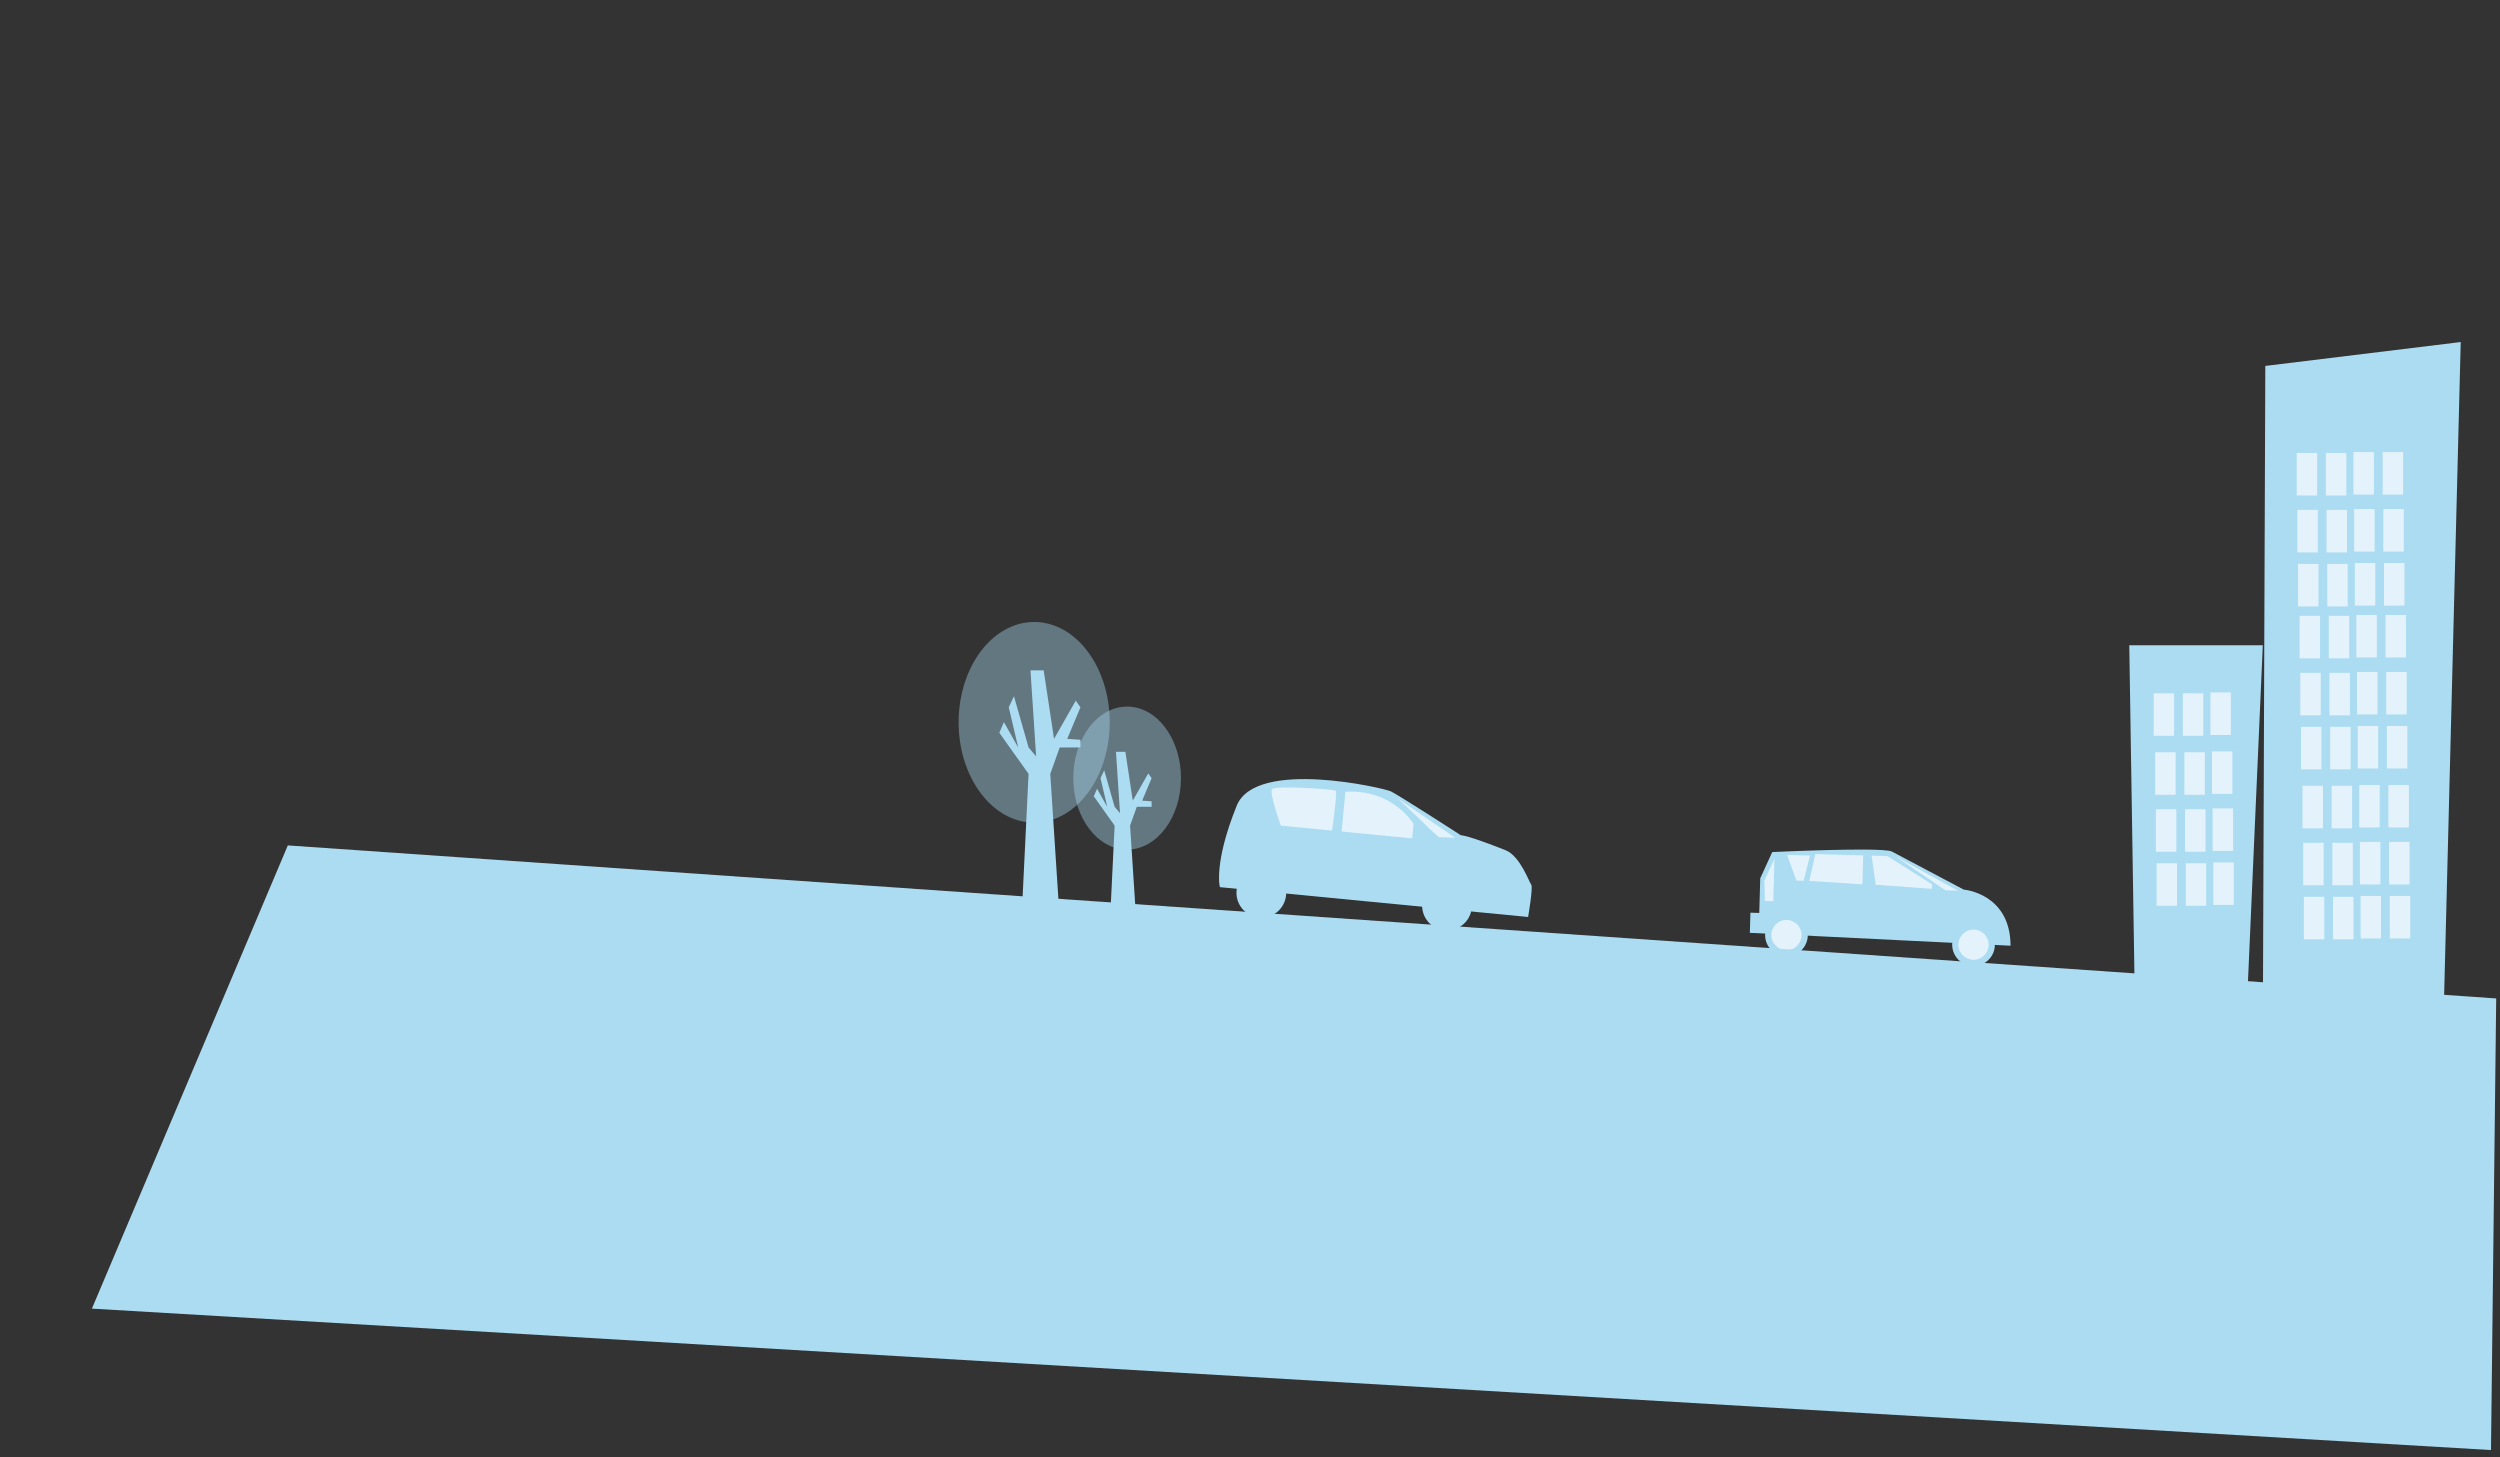 <?xml version="1.0" encoding="utf-8"?>
<!-- Generator: Adobe Illustrator 16.0.4, SVG Export Plug-In . SVG Version: 6.00 Build 0)  -->
<!DOCTYPE svg PUBLIC "-//W3C//DTD SVG 1.1//EN" "http://www.w3.org/Graphics/SVG/1.1/DTD/svg11.dtd">
<svg version="1.1" id="Layer_1" xmlns="http://www.w3.org/2000/svg" xmlns:xlink="http://www.w3.org/1999/xlink" x="0px" y="0px"
	 width="1310.729px" height="763.95px" viewBox="0 0 1310.729 763.95" enable-background="new 0 0 1310.729 763.95"
	 xml:space="preserve">
<rect x="0" y="0" width="1310.729" height="763.95" fill="#333333" stroke="none"/>
<polygon fill="#ABDCF2" points="535.733,478.666 539.271,405.746 523.938,384.183 526.344,378.604 533.83,391.891 528.885,370.828 
	531.604,365.019 539.271,391.891 543.229,396.548 540.26,351.433 547.186,351.433 552.625,387.379 556.178,381.13 564.002,367.366 
	566.475,370.828 559.551,387.379 566.475,387.855 566.475,391.891 555.594,391.891 550.646,405.746 555.594,481.89 "/>
<ellipse opacity="0.4" fill="#ABDCF2" cx="542.207" cy="378.695" rx="39.609" ry="52.599"/>
<polygon fill="#ABDCF2" points="581.866,484.831 584.388,432.864 573.461,417.497 575.174,413.521 580.51,422.99 576.985,407.979 
	578.924,403.84 584.388,422.99 587.207,426.309 585.092,394.157 590.027,394.157 593.904,419.774 596.436,415.321 602.012,405.512 
	603.774,407.979 598.84,419.774 603.774,420.114 603.774,422.99 596.02,422.99 592.494,432.864 596.02,487.129 "/>
<ellipse opacity="0.4" fill="#ABDCF2" cx="590.942" cy="407.944" rx="28.228" ry="37.485"/>
<g>
	<path fill="#ABDCF2" d="M917.435,489.071l0.293-10.552l4.644,0.128l0.504-18.151l6.296-13.765c0,0,55.838-2.673,62.532-0.375
		l37.885,20.063c0,0,24.448,1.946,24.529,29.408L917.435,489.071z"/>
	<circle fill="#ABDCF2" cx="936.622" cy="490.238" r="11.191"/>
	<circle fill="#ABDCF2" cx="1034.701" cy="495.289" r="11.19"/>
	<polygon fill="#E4F3FB" points="925.278,472.393 929.723,472.516 930.344,450.144 925.077,461.646 	"/>
	<polygon fill="#E4F3FB" points="941.852,461.659 945.652,461.763 948.976,448.549 936.946,448.215 	"/>
	<polygon fill="#E4F3FB" points="948.606,461.846 976.437,463.676 976.859,448.479 951.744,447.781 	"/>
	<polygon fill="#E4F3FB" points="983.401,463.869 1012.913,466 1012.979,463.635 989.521,448.832 981.291,448.602 	"/>
	<polygon fill="#E4F3FB" points="993.744,448.948 1019.959,466.756 1026.501,466.986 993.744,448.948 	"/>
	<circle fill="#E4F3FB" cx="936.623" cy="490.238" r="7.918"/>
	<circle fill="#E4F3FB" cx="1034.7" cy="495.288" r="7.918"/>
</g>
<polygon fill="#ABDCF2" points="1119.458,536.191 1116.36,338.31 1186.374,338.31 1177.444,540.548 1186.374,542.598 
	1187.686,191.849 1290.135,179.327 1280.366,564.065 1186.374,564.065 "/>
<polygon fill="#ABDCF2" points="150.903,443.244 1308.739,523.474 1306.005,760.251 48.182,686.102 "/>
<g>
	<path fill="#ABDCF2" d="M639.561,465.123l161.619,15.642c0,0,2.691-15.642,1.636-16.922c-1.054-1.278-5.824-15.057-13.447-18.08
		c-20.16-7.996-23.497-7.874-23.497-7.874s-31.318-20.244-36.646-22.98c-3.128-1.608-70.749-17.448-80.818,7.489
		C636.162,452.72,639.561,465.123,639.561,465.123z"/>
	<path fill="#E4F3FB" d="M671.539,432.882l26.838,2.597c0,0,2.812-19.932,2.018-20.844s-31.982-2.943-33.484-0.881
		C665.409,415.819,671.539,432.882,671.539,432.882z"/>
	<path fill="#E4F3FB" d="M703.37,435.962l37.016,3.583l0.734-7.585c0,0-10.85-18.382-35.732-16.842L703.37,435.962z"/>
	<path fill="#E4F3FB" d="M754.422,438.948l8.488,0.263l-29.982-20.515c0,0,12.268,11.475,13.786,13.106
		C749.199,434.474,754.422,438.948,754.422,438.948z"/>
	<circle fill="#ABDCF2" cx="661.306" cy="468.08" r="13.039"/>
	<circle fill="#ABDCF2" cx="758.64" cy="474.775" r="13.039"/>
</g>
<g>
	<rect x="1207.176" y="411.987" fill="#E4F3FB" width="10.719" height="22.288"/>
	<rect x="1222.476" y="411.987" fill="#E4F3FB" width="10.719" height="22.288"/>
	<rect x="1207.531" y="441.864" fill="#E4F3FB" width="10.719" height="22.288"/>
	<rect x="1222.831" y="441.864" fill="#E4F3FB" width="10.719" height="22.288"/>
	<rect x="1207.887" y="470.181" fill="#E4F3FB" width="10.72" height="22.288"/>
	<rect x="1223.187" y="470.181" fill="#E4F3FB" width="10.719" height="22.288"/>
</g>
<g>
	<rect x="1236.931" y="411.539" fill="#E4F3FB" width="10.719" height="22.289"/>
	<rect x="1252.23" y="411.539" fill="#E4F3FB" width="10.719" height="22.289"/>
	<rect x="1237.287" y="441.416" fill="#E4F3FB" width="10.719" height="22.289"/>
	<rect x="1252.586" y="441.416" fill="#E4F3FB" width="10.72" height="22.289"/>
	<rect x="1237.643" y="469.732" fill="#E4F3FB" width="10.719" height="22.289"/>
	<rect x="1252.942" y="469.732" fill="#E4F3FB" width="10.719" height="22.289"/>
</g>
<g>
	<rect x="1205.663" y="322.876" fill="#E4F3FB" width="10.719" height="22.288"/>
	<rect x="1220.962" y="322.876" fill="#E4F3FB" width="10.719" height="22.288"/>
	<rect x="1206.019" y="352.753" fill="#E4F3FB" width="10.719" height="22.288"/>
	<rect x="1221.318" y="352.753" fill="#E4F3FB" width="10.719" height="22.288"/>
	<rect x="1206.374" y="381.069" fill="#E4F3FB" width="10.719" height="22.288"/>
	<rect x="1221.674" y="381.069" fill="#E4F3FB" width="10.719" height="22.288"/>
</g>
<g>
	<rect x="1235.418" y="322.428" fill="#E4F3FB" width="10.719" height="22.288"/>
	<rect x="1250.718" y="322.428" fill="#E4F3FB" width="10.719" height="22.288"/>
	<rect x="1235.774" y="352.305" fill="#E4F3FB" width="10.719" height="22.288"/>
	<rect x="1251.073" y="352.305" fill="#E4F3FB" width="10.719" height="22.288"/>
	<rect x="1236.13" y="380.621" fill="#E4F3FB" width="10.719" height="22.288"/>
	<rect x="1251.43" y="380.621" fill="#E4F3FB" width="10.719" height="22.288"/>
</g>
<g>
	<rect x="1204.15" y="237.469" fill="#E4F3FB" width="10.719" height="22.288"/>
	<rect x="1219.449" y="237.469" fill="#E4F3FB" width="10.72" height="22.288"/>
	<rect x="1204.506" y="267.346" fill="#E4F3FB" width="10.719" height="22.288"/>
	<rect x="1219.806" y="267.346" fill="#E4F3FB" width="10.719" height="22.288"/>
	<rect x="1204.861" y="295.662" fill="#E4F3FB" width="10.719" height="22.289"/>
	<rect x="1220.161" y="295.662" fill="#E4F3FB" width="10.719" height="22.289"/>
</g>
<g>
	<rect x="1233.905" y="237.021" fill="#E4F3FB" width="10.719" height="22.288"/>
	<rect x="1249.205" y="237.021" fill="#E4F3FB" width="10.719" height="22.288"/>
	<rect x="1234.262" y="266.897" fill="#E4F3FB" width="10.719" height="22.289"/>
	<rect x="1249.561" y="266.897" fill="#E4F3FB" width="10.72" height="22.289"/>
	<rect x="1234.617" y="295.215" fill="#E4F3FB" width="10.719" height="22.288"/>
	<rect x="1249.917" y="295.215" fill="#E4F3FB" width="10.719" height="22.288"/>
</g>
<g>
	<rect x="1129.956" y="394.404" fill="#E4F3FB" width="10.719" height="22.288"/>
	<rect x="1145.255" y="394.404" fill="#E4F3FB" width="10.72" height="22.288"/>
	<rect x="1130.312" y="424.281" fill="#E4F3FB" width="10.719" height="22.288"/>
	<rect x="1145.611" y="424.281" fill="#E4F3FB" width="10.719" height="22.288"/>
	<rect x="1130.667" y="452.598" fill="#E4F3FB" width="10.72" height="22.288"/>
	<rect x="1145.967" y="452.598" fill="#E4F3FB" width="10.719" height="22.288"/>
	<rect x="1159.711" y="393.956" fill="#E4F3FB" width="10.72" height="22.289"/>
	<rect x="1160.067" y="423.833" fill="#E4F3FB" width="10.719" height="22.289"/>
	<rect x="1160.423" y="452.15" fill="#E4F3FB" width="10.719" height="22.288"/>
	<rect x="1129.154" y="363.486" fill="#E4F3FB" width="10.72" height="22.288"/>
	<rect x="1144.454" y="363.486" fill="#E4F3FB" width="10.719" height="22.288"/>
	<rect x="1158.91" y="363.038" fill="#E4F3FB" width="10.719" height="22.289"/>
</g>
<g>
</g>
<g>
</g>
<g>
</g>
<g>
</g>
<g>
</g>
<g>
</g>
</svg>
